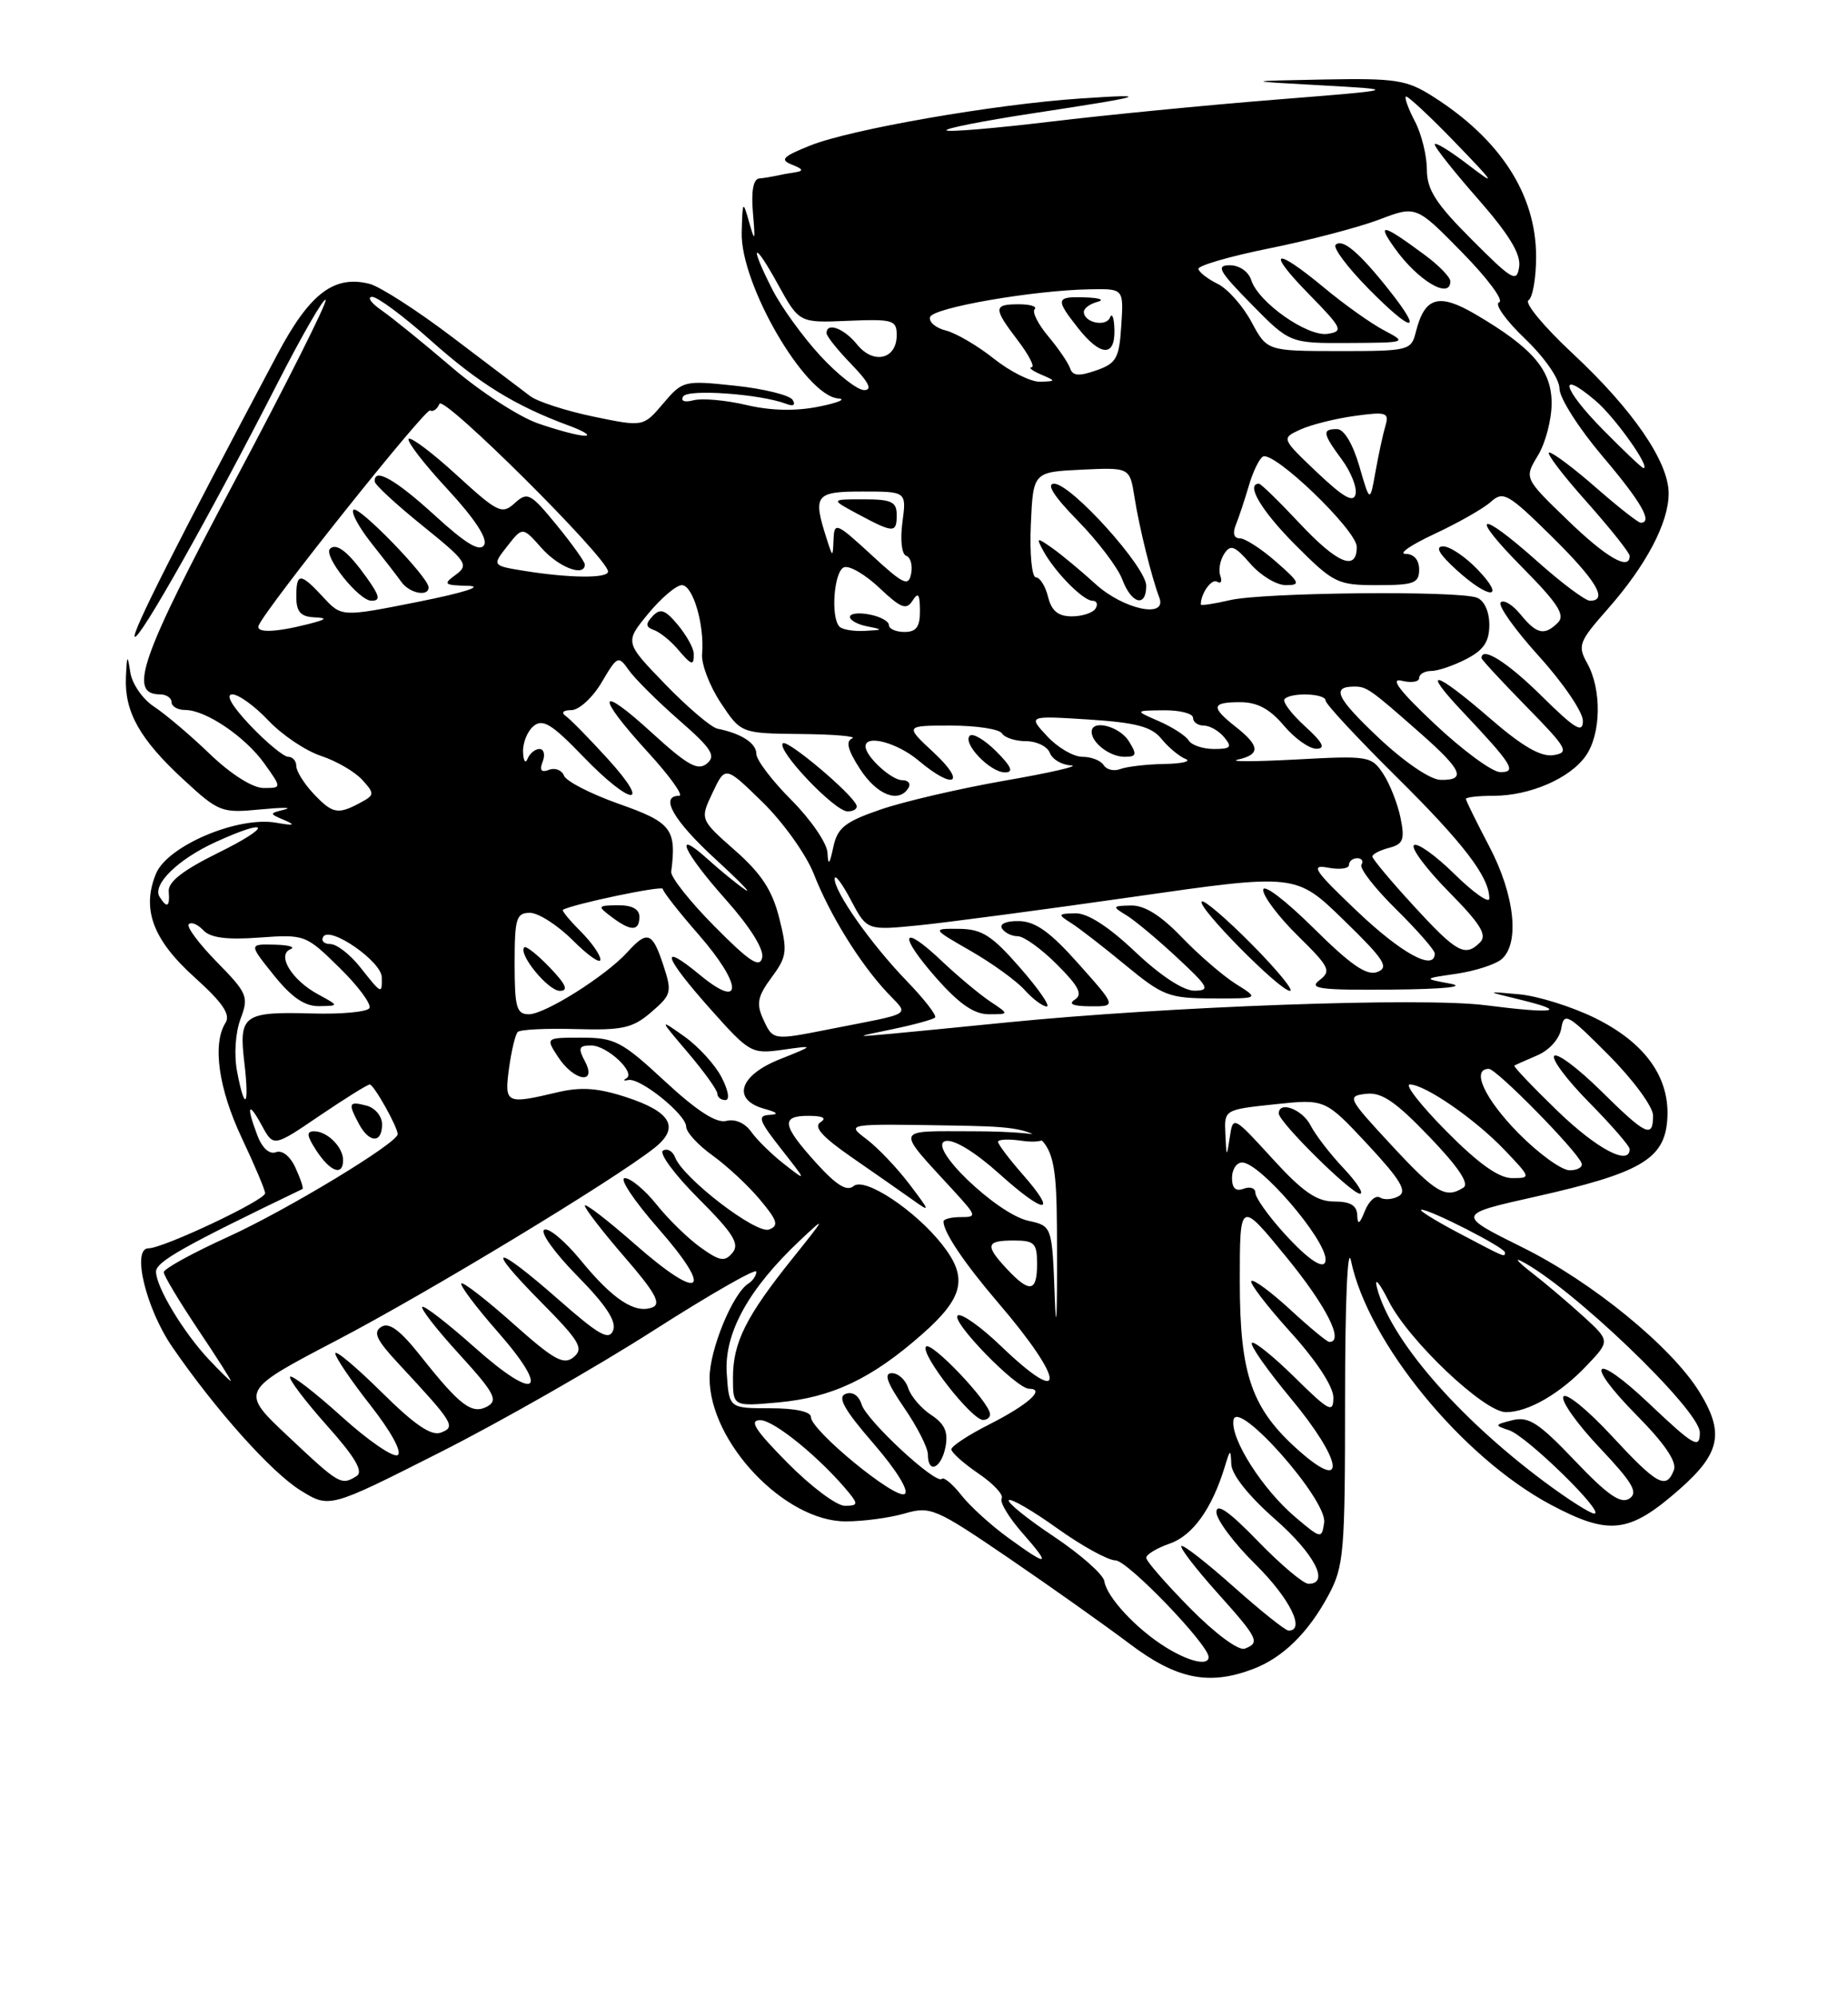 <?xml version="1.0" encoding="UTF-8" standalone="no"?>
<!DOCTYPE svg PUBLIC "-//W3C//DTD SVG 1.1//EN" "http://www.w3.org/Graphics/SVG/1.1/DTD/svg11.dtd" >
<svg xmlns="http://www.w3.org/2000/svg" xmlns:xlink="http://www.w3.org/1999/xlink" version="1.1" viewBox="0 0 237 256">
 <g >
 <path fill="currentColor"
d=" M 160.68 213.93 C 164.50 212.49 167.76 209.30 170.35 204.50 C 172.36 200.76 172.50 199.10 172.50 179.21 C 172.50 166.91 172.82 159.47 173.26 161.59 C 175.43 172.05 187.51 186.80 198.86 192.85 C 206.40 196.86 208.95 196.56 215.43 190.85 C 220.64 186.26 221.17 183.63 217.93 178.39 C 214.36 172.62 204.17 164.29 195.25 159.88 C 186.74 155.66 186.74 155.66 196.96 153.37 C 210.28 150.38 213.40 148.59 213.81 143.67 C 214.27 138.22 211.06 133.67 204.51 130.46 C 201.55 129.01 197.18 127.65 194.81 127.44 C 190.50 127.05 190.50 127.05 194.84 128.10 C 201.33 129.67 199.47 129.99 190.48 128.84 C 182.38 127.81 149.74 128.99 129.00 131.06 C 123.78 131.59 117.25 132.22 114.50 132.48 C 109.50 132.94 109.50 132.94 114.48 131.91 C 117.22 131.34 119.66 130.67 119.92 130.42 C 120.17 130.16 118.53 128.06 116.28 125.73 C 111.69 120.98 106.98 114.29 107.04 112.61 C 107.07 112.00 108.01 113.25 109.13 115.38 C 111.18 119.26 111.18 119.26 117.84 118.60 C 121.50 118.23 133.88 116.59 145.35 114.95 C 166.20 111.96 166.20 111.96 172.33 117.93 C 177.53 122.98 178.18 123.99 176.65 124.58 C 175.28 125.11 173.26 123.71 168.42 118.92 C 164.82 115.36 162.00 113.22 162.00 114.07 C 162.00 114.90 164.01 117.55 166.46 119.96 C 170.52 123.95 170.77 124.45 169.21 125.64 C 167.78 126.73 169.28 126.92 178.50 126.84 C 185.13 126.78 188.11 126.48 186.00 126.08 C 182.50 125.43 182.50 125.43 186.79 124.81 C 189.15 124.46 191.74 123.63 192.54 122.97 C 194.94 120.98 194.27 114.72 191.00 108.50 C 189.35 105.36 188.00 102.62 188.00 102.40 C 188.00 102.18 189.59 102.00 191.53 102.00 C 196.19 102.00 201.35 99.77 203.37 96.88 C 205.34 94.07 205.43 88.41 203.57 85.04 C 202.29 82.74 202.47 82.27 206.20 78.04 C 211.12 72.46 214.00 67.00 214.00 63.24 C 214.00 59.19 209.40 52.49 201.68 45.30 C 198.02 41.89 195.47 38.82 196.02 38.49 C 196.56 38.16 197.00 35.64 197.00 32.90 C 197.00 24.95 192.44 17.87 183.77 12.37 C 180.40 10.23 179.04 10.02 169.77 10.19 C 159.50 10.39 159.50 10.39 169.50 10.94 C 179.50 11.50 179.50 11.50 163.50 12.78 C 154.70 13.48 141.72 14.75 134.66 15.60 C 127.59 16.45 121.62 16.95 121.38 16.71 C 121.14 16.47 126.02 15.51 132.22 14.56 C 147.04 12.31 148.11 11.98 138.50 12.63 C 127.51 13.37 109.11 16.57 103.94 18.64 C 100.35 20.08 99.97 20.47 101.58 21.11 C 102.99 21.66 103.10 21.92 102.00 22.08 C 101.17 22.20 100.05 22.41 99.50 22.54 C 98.95 22.66 97.98 22.82 97.35 22.88 C 96.61 22.96 96.32 24.53 96.56 27.25 C 96.88 30.95 96.82 31.11 96.08 28.50 C 95.27 25.63 95.23 25.69 95.12 29.79 C 94.94 36.43 103.27 50.76 107.50 51.07 C 108.60 51.15 107.47 51.63 105.00 52.12 C 102.04 52.72 98.87 52.65 95.72 51.91 C 93.09 51.29 90.05 51.02 88.96 51.30 C 87.79 51.61 87.25 51.41 87.62 50.81 C 88.22 49.83 97.53 50.50 100.82 51.76 C 101.75 52.12 102.07 51.92 101.65 51.25 C 101.28 50.65 97.97 49.83 94.29 49.44 C 87.71 48.74 87.55 48.78 85.05 51.72 C 82.50 54.72 82.50 54.72 76.12 53.40 C 72.61 52.67 68.97 51.49 68.02 50.79 C 67.08 50.08 62.60 46.69 58.06 43.25 C 53.53 39.81 48.72 36.72 47.39 36.38 C 42.85 35.24 39.74 37.60 35.65 45.27 C 22.74 69.53 16.85 81.18 17.28 81.61 C 17.84 82.17 27.02 65.88 35.53 49.23 C 38.70 43.03 41.50 38.17 41.76 38.43 C 42.02 38.68 36.76 49.16 30.08 61.70 C 18.02 84.32 16.39 89.00 20.52 89.00 C 21.33 89.00 22.00 89.45 22.00 90.00 C 22.00 90.55 22.79 91.00 23.75 91.00 C 26.41 91.01 31.46 94.43 33.93 97.90 C 36.14 101.00 36.14 101.00 33.80 101.00 C 32.41 101.00 29.63 99.25 26.92 96.65 C 24.43 94.25 21.20 91.52 19.75 90.57 C 18.30 89.62 16.93 87.64 16.71 86.17 C 16.35 83.82 16.28 83.89 16.15 86.80 C 15.95 91.24 17.93 94.76 23.54 99.93 C 28.05 104.09 28.42 104.23 33.36 103.75 C 36.19 103.48 37.60 103.48 36.50 103.76 C 34.50 104.27 34.50 104.27 36.50 105.13 C 37.98 105.77 37.69 105.85 35.41 105.45 C 30.50 104.59 21.49 108.41 20.01 111.97 C 18.13 116.51 19.60 120.46 24.99 125.30 C 28.54 128.50 29.59 130.03 28.93 131.08 C 27.21 133.79 28.02 139.53 31.00 145.84 C 32.65 149.33 34.00 152.52 34.00 152.94 C 34.00 153.84 20.94 160.00 19.04 160.00 C 16.85 160.00 18.72 167.74 22.10 172.65 C 27.65 180.72 34.82 188.73 38.56 191.04 C 42.25 193.32 42.25 193.32 56.37 186.18 C 64.14 182.26 76.46 175.23 83.75 170.57 C 91.04 165.91 97.00 162.50 97.00 162.99 C 97.00 163.48 96.54 164.16 95.99 164.51 C 93.98 165.75 91.00 172.99 91.00 176.62 C 91.00 184.86 100.63 195.00 108.45 195.00 C 110.69 195.00 114.09 194.55 116.01 193.99 C 119.34 193.03 119.96 193.30 129.40 199.73 C 134.84 203.44 141.82 208.39 144.90 210.71 C 150.87 215.22 155.03 216.07 160.68 213.93 Z  M 126.97 128.35 C 125.61 127.44 122.82 125.11 120.77 123.17 C 115.58 118.25 115.11 119.71 120.07 125.35 C 123.00 128.67 124.92 130.00 126.81 130.00 C 129.45 130.00 129.45 130.00 126.97 128.35 Z  M 130.83 124.05 C 127.21 119.90 125.93 119.08 123.00 119.05 C 119.50 119.02 119.50 119.02 124.50 121.89 C 127.25 123.47 130.36 125.72 131.40 126.88 C 132.45 128.05 133.73 129.00 134.24 129.00 C 134.75 129.00 133.21 126.77 130.83 124.05 Z  M 138.34 123.56 C 134.71 119.47 132.80 118.10 130.69 118.06 C 129.06 118.02 128.14 118.42 128.50 119.00 C 128.84 119.55 129.75 120.00 130.53 120.00 C 131.30 120.00 133.57 121.63 135.56 123.63 C 138.36 126.42 138.88 127.46 137.85 128.12 C 136.95 128.69 137.61 128.97 139.84 128.98 C 143.19 129.00 143.19 129.00 138.34 123.56 Z  M 158.50 126.12 C 156.85 125.08 153.72 122.38 151.55 120.12 C 148.87 117.33 146.77 116.02 145.05 116.06 C 142.64 116.11 142.61 116.19 144.45 117.31 C 145.53 117.96 148.45 120.40 150.95 122.73 C 155.02 126.51 155.26 126.96 153.19 126.98 C 151.77 126.99 148.85 125.08 145.59 122.00 C 142.16 118.75 139.47 117.02 137.90 117.06 C 135.66 117.11 135.62 117.20 137.37 118.31 C 138.40 118.96 141.55 121.40 144.37 123.73 C 149.13 127.65 149.93 127.96 155.50 127.97 C 161.50 127.99 161.50 127.99 158.50 126.12 Z  M 160.53 121.03 C 157.27 117.74 154.39 115.28 154.12 115.55 C 153.46 116.21 164.13 127.00 165.43 127.00 C 165.99 127.00 163.78 124.31 160.53 121.03 Z  M 149.50 211.13 C 145.73 208.79 141.93 204.70 141.63 202.67 C 141.50 201.81 138.59 199.24 135.15 196.94 C 131.71 194.65 129.12 192.55 129.38 192.28 C 129.65 192.02 132.45 193.64 135.60 195.90 C 138.75 198.15 142.11 200.00 143.06 200.00 C 144.60 200.00 155.00 210.80 155.00 212.39 C 155.00 213.56 152.48 212.98 149.50 211.13 Z  M 152.64 206.14 C 149.54 203.00 147.00 200.09 147.00 199.67 C 147.00 199.24 148.36 198.42 150.03 197.84 C 152.97 196.81 155.43 193.37 157.07 188.01 C 157.77 185.70 157.83 185.67 157.91 187.69 C 157.97 189.02 160.14 191.75 163.49 194.69 C 168.59 199.17 170.59 203.00 167.81 203.00 C 167.15 203.00 164.23 200.53 161.31 197.52 C 157.64 193.73 156.00 192.59 156.00 193.81 C 156.00 194.78 158.25 197.79 161.00 200.50 C 165.38 204.82 167.48 209.01 165.25 209.00 C 164.84 208.99 161.67 206.46 158.20 203.37 C 154.74 200.29 151.73 197.94 151.51 198.16 C 151.29 198.38 153.32 201.02 156.01 204.03 C 161.39 210.03 161.64 210.54 159.64 211.31 C 158.85 211.61 155.88 209.42 152.64 206.14 Z  M 129.31 197.11 C 127.11 195.52 124.40 193.06 123.29 191.64 C 122.18 190.23 121.05 189.28 120.79 189.55 C 120.02 190.31 111.17 182.11 110.50 180.02 C 110.14 178.86 109.32 178.32 108.44 178.66 C 107.36 179.07 108.28 180.71 112.03 185.03 C 114.97 188.43 116.63 191.11 116.02 191.49 C 114.83 192.23 104.00 183.34 104.00 181.63 C 104.00 180.93 101.99 180.50 98.75 180.50 C 93.50 180.50 93.50 180.50 93.20 175.99 C 92.87 170.87 95.98 165.22 102.58 159.00 C 106.01 155.76 105.94 155.94 101.66 161.27 C 95.66 168.75 94.00 172.07 94.00 176.59 C 94.00 180.28 94.00 180.28 99.82 179.75 C 106.71 179.12 111.77 176.73 118.25 171.02 C 123.61 166.30 124.18 163.77 120.84 159.53 C 117.36 155.11 110.90 150.83 109.48 152.02 C 108.60 152.75 107.26 151.92 104.63 149.01 C 100.28 144.20 100.10 143.00 103.75 143.02 C 105.56 143.03 106.06 143.31 105.21 143.85 C 104.30 144.43 105.47 145.73 109.21 148.32 C 112.12 150.33 115.61 152.77 116.98 153.74 C 119.36 155.44 119.35 155.37 116.60 151.74 C 115.03 149.68 112.57 147.10 111.13 146.01 C 108.50 144.03 108.50 144.03 122.00 144.26 C 135.50 144.50 135.50 144.50 135.56 160.00 C 135.59 168.53 135.46 171.37 135.27 166.32 C 134.93 157.14 134.93 157.14 131.88 156.47 C 127.82 155.58 118.73 146.82 121.27 146.25 C 122.34 146.00 125.05 147.66 128.16 150.45 C 134.04 155.74 135.76 155.76 131.13 150.50 C 129.41 148.54 128.00 146.67 128.00 146.35 C 128.00 146.03 129.35 145.97 131.00 146.21 C 132.65 146.46 134.00 146.28 134.00 145.83 C 134.00 145.37 129.88 145.00 124.85 145.00 C 114.56 145.00 114.75 144.38 122.42 152.75 C 125.26 155.86 125.30 156.00 123.20 156.00 C 121.99 156.00 121.00 156.25 121.00 156.57 C 121.00 157.94 123.68 161.92 128.03 167.00 C 136.64 177.04 136.86 180.67 128.37 172.53 C 125.81 170.07 123.32 168.30 122.84 168.60 C 121.81 169.23 130.33 178.00 131.98 178.00 C 134.13 178.00 131.86 180.04 126.93 182.54 C 124.22 183.91 122.00 185.36 122.01 185.77 C 122.01 186.17 123.58 187.57 125.49 188.87 C 127.41 190.17 128.74 191.61 128.46 192.06 C 128.18 192.51 129.36 194.48 131.08 196.44 C 134.87 200.76 134.52 200.89 129.31 197.11 Z  M 121.26 185.44 C 121.62 183.53 121.15 182.49 119.41 181.35 C 118.13 180.51 116.81 178.96 116.47 177.91 C 116.14 176.86 115.20 176.00 114.38 176.00 C 113.31 176.00 113.75 177.22 115.95 180.43 C 117.63 182.87 119.00 185.57 119.00 186.43 C 119.00 188.98 120.72 188.22 121.26 185.44 Z  M 126.97 181.25 C 126.91 179.70 119.29 171.72 118.74 172.62 C 118.09 173.66 124.63 182.00 126.08 182.00 C 126.59 182.00 126.99 181.66 126.97 181.25 Z  M 166.16 194.49 C 161.94 190.93 157.78 184.42 158.19 182.01 C 158.67 179.18 170.25 192.26 169.82 195.15 C 169.51 197.26 169.43 197.25 166.16 194.49 Z  M 198.00 189.88 C 186.84 181.55 178.24 171.56 176.58 165.00 C 176.23 163.62 176.91 164.41 178.09 166.75 C 180.63 171.80 190.34 181.00 193.13 181.00 C 195.98 181.00 200.06 178.65 203.50 175.02 C 206.50 171.86 206.50 171.86 203.00 168.67 C 201.07 166.92 198.15 164.44 196.50 163.17 C 194.85 161.89 194.18 161.19 195.00 161.59 C 201.28 164.70 218.00 180.70 218.00 183.61 C 218.00 185.78 217.26 185.36 211.43 179.84 C 204.30 173.10 203.04 174.46 209.95 181.45 C 213.50 185.04 215.07 187.37 214.67 188.42 C 213.69 190.98 212.52 190.33 206.66 184.00 C 203.61 180.71 200.84 178.46 200.50 179.00 C 200.16 179.55 202.25 182.50 205.15 185.56 C 209.40 190.06 210.13 191.31 208.96 192.08 C 207.85 192.80 206.16 191.62 201.97 187.22 C 197.34 182.36 196.05 181.52 193.97 182.03 C 191.65 182.61 191.62 182.69 193.54 183.32 C 195.82 184.08 205.97 194.00 204.46 194.00 C 203.93 193.99 201.03 192.14 198.00 189.88 Z  M 101.00 187.50 C 96.79 183.24 96.01 182.01 97.53 182.03 C 99.31 182.05 105.32 186.98 108.87 191.32 C 110.07 192.79 110.00 193.00 108.34 193.00 C 107.29 193.00 103.99 190.53 101.00 187.50 Z  M 36.99 184.14 C 30.76 178.29 30.76 178.29 43.13 171.82 C 54.81 165.72 78.65 151.30 83.91 147.15 C 87.22 144.54 86.11 142.52 80.32 140.63 C 76.68 139.44 74.52 139.29 71.50 140.00 C 64.88 141.57 64.67 141.47 65.28 136.92 C 65.59 134.67 66.09 132.58 66.40 132.27 C 66.71 131.95 70.08 131.79 73.87 131.90 C 79.85 132.07 81.14 131.78 83.52 129.73 C 86.12 127.50 86.21 127.16 85.06 123.68 C 83.67 119.46 83.02 119.22 80.48 122.02 C 77.72 125.07 69.90 130.00 67.83 130.00 C 66.24 130.00 66.00 129.13 66.00 123.50 C 66.00 117.70 66.21 117.00 67.97 117.00 C 69.05 117.00 71.52 118.59 73.47 120.53 C 75.41 122.48 77.00 123.58 77.00 122.99 C 77.00 122.39 75.85 120.76 74.44 119.35 C 73.03 117.94 72.02 116.71 72.19 116.61 C 73.54 115.86 85.00 113.46 85.00 113.93 C 85.00 114.26 87.06 116.89 89.57 119.76 C 95.23 126.23 95.35 129.58 89.75 124.95 C 84.46 120.59 85.09 122.58 91.14 129.37 C 96.13 134.97 96.39 135.11 100.39 134.55 C 104.50 133.97 104.50 133.97 100.00 135.77 C 94.81 137.83 93.82 140.94 98.00 142.11 C 99.74 142.59 99.94 142.83 98.67 142.90 C 97.10 142.99 97.32 143.62 100.17 147.25 C 103.50 151.49 103.50 151.49 100.57 149.21 C 98.96 147.95 97.05 146.08 96.33 145.05 C 95.54 143.94 94.26 143.38 93.15 143.67 C 91.87 144.00 89.39 142.40 85.26 138.58 C 79.75 133.47 78.84 133.00 74.59 133.00 C 69.95 133.00 69.95 133.00 71.59 135.50 C 73.63 138.61 76.63 139.05 75.00 136.00 C 74.11 134.33 74.24 134.00 75.81 134.00 C 77.87 134.00 81.62 137.52 80.31 138.23 C 79.87 138.47 79.99 138.56 80.58 138.43 C 82.09 138.10 88.00 142.86 88.00 144.41 C 88.00 145.11 89.51 146.76 91.37 148.09 C 93.22 149.42 95.96 151.96 97.45 153.75 C 99.71 156.44 99.91 157.10 98.63 157.59 C 96.99 158.22 87.60 151.01 86.58 148.34 C 86.27 147.53 85.57 147.15 85.03 147.48 C 84.49 147.82 86.54 150.58 89.58 153.62 C 94.04 158.08 94.89 159.43 93.94 160.57 C 92.95 161.76 92.33 161.66 89.86 159.90 C 88.26 158.76 85.72 156.29 84.22 154.41 C 82.73 152.54 80.88 151.00 80.13 151.00 C 79.37 151.00 81.30 153.89 84.40 157.43 C 91.69 165.73 89.95 166.96 81.46 159.50 C 77.91 156.38 75.00 154.15 75.00 154.53 C 75.00 154.91 77.29 157.87 80.09 161.11 C 84.02 165.64 84.84 167.12 83.67 167.57 C 81.44 168.43 78.59 166.56 74.46 161.51 C 72.43 159.04 70.33 157.29 69.79 157.63 C 69.25 157.96 71.16 160.62 74.04 163.54 C 77.68 167.23 79.08 169.35 78.64 170.50 C 78.11 171.87 76.84 171.15 71.64 166.58 C 63.33 159.29 62.01 159.43 69.33 166.83 C 74.34 171.89 74.90 172.83 73.58 173.94 C 72.29 175.01 71.07 174.33 65.81 169.65 C 62.38 166.59 59.39 164.28 59.17 164.50 C 58.94 164.73 61.04 167.52 63.83 170.70 C 70.73 178.56 68.85 179.81 60.85 172.68 C 57.40 169.61 54.39 167.28 54.16 167.51 C 53.92 167.74 56.08 170.50 58.95 173.63 C 63.37 178.48 63.91 179.47 62.53 180.25 C 60.55 181.35 59.03 180.22 53.98 173.85 C 51.33 170.50 49.91 169.44 48.91 170.06 C 47.81 170.74 48.26 171.72 51.04 174.71 C 58.20 182.41 58.49 182.87 56.55 183.62 C 55.32 184.09 53.18 182.64 48.92 178.42 C 45.66 175.20 43.00 172.97 43.00 173.47 C 43.00 173.97 45.03 176.96 47.51 180.12 C 50.15 183.48 51.60 186.13 51.00 186.50 C 50.43 186.85 47.20 184.63 43.82 181.57 C 40.43 178.51 37.46 176.21 37.21 176.46 C 36.96 176.70 39.06 179.49 41.87 182.65 C 45.53 186.74 46.63 188.61 45.75 189.18 C 43.77 190.43 43.55 190.31 36.99 184.14 Z  M 92.54 138.08 C 91.71 136.47 89.56 134.12 87.77 132.85 C 84.50 130.54 84.50 130.54 88.25 134.95 C 90.31 137.38 92.00 139.73 92.00 140.18 C 92.00 140.63 92.46 141.00 93.03 141.00 C 93.62 141.00 93.41 139.76 92.54 138.08 Z  M 70.51 124.01 C 68.93 122.37 67.46 121.20 67.24 121.42 C 66.41 122.25 70.29 127.00 71.80 127.00 C 72.94 127.00 72.59 126.18 70.51 124.01 Z  M 82.00 117.50 C 82.00 116.52 81.04 116.01 79.25 116.03 C 76.62 116.06 76.58 116.13 78.44 117.53 C 80.91 119.40 82.00 119.39 82.00 117.50 Z  M 166.70 186.04 C 160.53 180.62 159.00 176.29 159.00 164.22 C 159.00 153.82 159.00 153.82 165.00 161.16 C 170.12 167.42 172.43 172.00 170.48 172.00 C 170.19 172.00 167.93 170.13 165.46 167.85 C 162.98 165.57 160.74 163.92 160.48 164.19 C 160.22 164.45 162.48 167.40 165.50 170.74 C 168.82 174.40 171.00 177.73 171.00 179.12 C 171.00 181.18 170.47 180.90 166.02 176.52 C 163.29 173.83 160.82 171.85 160.55 172.12 C 160.27 172.40 162.54 175.63 165.60 179.31 C 172.12 187.17 172.82 191.41 166.70 186.04 Z  M 26.79 174.25 C 23.51 170.76 20.01 164.95 20.01 163.00 C 20.00 161.73 23.50 159.75 38.79 152.40 C 38.95 152.32 38.55 151.11 37.91 149.71 C 37.23 148.20 36.19 147.37 35.39 147.68 C 34.56 148.00 33.63 147.16 33.01 145.54 C 31.55 141.69 31.84 141.05 33.58 144.26 C 35.08 147.02 35.08 147.02 40.98 143.01 C 44.23 140.81 47.13 139.00 47.42 139.00 C 47.94 139.00 51.00 144.45 51.00 145.37 C 51.00 146.50 36.79 155.10 29.25 158.53 C 24.71 160.59 21.00 162.63 21.00 163.06 C 21.00 163.49 22.99 166.80 25.41 170.42 C 27.84 174.04 29.72 177.00 29.60 177.00 C 29.48 177.00 28.21 175.76 26.79 174.25 Z  M 44.00 148.70 C 44.00 147.02 41.97 145.00 40.28 145.00 C 39.26 145.00 39.34 145.59 40.59 147.50 C 42.37 150.21 44.00 150.78 44.00 148.70 Z  M 49.00 144.12 C 49.00 143.07 48.11 142.00 47.00 141.71 C 44.71 141.11 44.60 141.39 46.04 144.07 C 47.36 146.53 49.00 146.56 49.00 144.12 Z  M 129.17 162.69 C 126.29 159.61 126.43 159.00 130.00 159.00 C 132.67 159.00 133.00 159.33 133.00 162.00 C 133.00 165.60 132.07 165.77 129.17 162.69 Z  M 164.62 158.00 C 162.63 155.80 161.00 153.50 161.00 152.89 C 161.00 152.28 160.32 152.05 159.50 152.36 C 158.48 152.75 158.00 152.31 158.00 150.97 C 158.00 149.89 158.58 149.00 159.30 149.00 C 161.57 149.00 170.00 158.80 170.00 161.43 C 170.00 162.96 167.88 161.61 164.62 158.00 Z  M 187.00 158.00 C 183.97 156.40 181.85 155.07 182.28 155.05 C 183.35 154.98 193.00 159.91 193.00 160.52 C 193.00 161.18 193.14 161.24 187.00 158.00 Z  M 174.06 155.75 C 174.02 154.50 173.17 154.00 171.10 154.00 C 168.86 154.00 167.05 152.75 163.17 148.49 C 158.16 143.01 158.13 143.00 157.72 145.74 C 157.31 148.41 157.29 148.40 157.15 145.37 C 157.00 142.23 157.00 142.23 163.47 141.54 C 169.94 140.85 169.94 140.85 175.38 146.67 C 179.56 151.16 180.49 152.68 179.40 153.30 C 178.62 153.75 177.53 153.83 176.98 153.49 C 176.43 153.15 175.57 153.91 175.05 155.19 C 174.36 156.92 174.11 157.06 174.06 155.75 Z  M 172.32 149.75 C 170.62 147.96 168.72 145.49 168.08 144.25 C 167.02 142.18 164.00 141.05 164.00 142.72 C 164.00 143.82 173.29 153.00 174.41 153.00 C 174.95 153.00 174.01 151.54 172.32 149.75 Z  M 178.42 146.75 C 172.83 140.72 172.71 140.49 175.18 140.20 C 177.17 139.96 178.94 141.15 183.29 145.68 C 187.02 149.56 188.47 151.72 187.68 152.22 C 185.40 153.67 184.16 152.94 178.42 146.75 Z  M 185.50 145.00 C 182.23 141.70 180.12 139.00 180.80 139.00 C 182.75 139.00 189.17 143.43 192.95 147.39 C 196.36 150.97 196.37 151.00 193.91 151.00 C 192.21 151.00 189.58 149.12 185.50 145.00 Z  M 194.71 145.22 C 190.39 140.82 188.63 137.00 190.94 137.00 C 191.93 137.00 202.25 147.50 202.83 149.09 C 203.02 149.59 202.32 150.00 201.30 150.00 C 200.27 150.00 197.30 147.85 194.71 145.22 Z  M 199.71 142.36 C 196.52 139.27 194.05 136.67 194.21 136.58 C 194.37 136.48 195.70 135.89 197.17 135.26 C 198.71 134.60 200.01 133.14 200.23 131.81 C 200.58 129.68 201.06 129.96 206.30 135.23 C 209.46 138.41 212.00 141.86 212.00 142.98 C 212.00 145.96 211.11 145.54 205.31 139.81 C 202.41 136.95 199.73 134.94 199.33 135.33 C 198.94 135.73 200.95 138.41 203.81 141.31 C 206.66 144.20 209.00 146.89 209.00 147.28 C 209.00 149.50 204.77 147.26 199.71 142.36 Z  M 30.40 137.31 C 30.00 135.18 30.19 132.34 30.85 130.59 C 31.92 127.75 31.74 127.31 27.81 123.30 C 25.51 120.96 23.89 118.78 24.21 118.46 C 24.53 118.13 25.37 118.48 26.08 119.24 C 26.98 120.20 29.09 120.48 33.26 120.17 C 39.09 119.75 39.22 119.80 43.54 124.04 C 45.95 126.40 47.67 128.73 47.37 129.22 C 47.07 129.70 43.77 130.01 40.05 129.90 C 31.24 129.65 30.61 130.09 31.33 136.14 C 32.01 141.85 31.40 142.62 30.40 137.31 Z  M 40.78 127.44 C 37.42 125.62 35.45 122.39 37.26 121.66 C 37.94 121.38 37.02 121.12 35.20 121.08 C 31.91 121.00 31.91 121.00 35.12 125.00 C 37.41 127.85 39.08 128.99 40.92 128.96 C 43.50 128.92 43.50 128.92 40.78 127.44 Z  M 97.87 130.61 C 96.97 128.64 97.16 127.70 98.95 125.28 C 100.93 122.61 101.01 121.94 99.93 117.65 C 99.04 114.11 97.64 111.97 94.25 108.99 C 89.76 105.03 89.76 105.03 91.39 101.59 C 93.02 98.15 93.02 98.15 97.81 102.83 C 100.44 105.40 103.39 109.53 104.36 112.00 C 106.43 117.27 110.22 123.40 113.76 127.20 C 116.62 130.26 117.47 129.73 106.20 131.95 C 99.12 133.35 99.12 133.35 97.87 130.61 Z  M 46.17 123.94 C 44.89 122.33 43.18 121.00 42.36 121.00 C 41.55 121.00 41.14 120.58 41.46 120.06 C 42.33 118.66 48.91 123.22 48.96 125.25 C 49.01 127.49 48.95 127.46 46.17 123.94 Z  M 91.63 118.73 C 88.49 115.56 85.99 112.41 86.08 111.73 C 86.78 106.27 86.13 105.41 79.41 103.05 C 75.79 101.77 72.61 100.14 72.33 99.42 C 72.06 98.71 71.19 98.37 70.41 98.67 C 69.41 99.06 69.16 98.73 69.60 97.61 C 69.94 96.73 69.75 96.00 69.19 96.00 C 68.63 96.00 67.94 96.56 67.66 97.25 C 67.38 97.94 67.12 97.54 67.08 96.37 C 67.04 95.20 67.64 93.71 68.43 93.06 C 69.60 92.09 70.78 92.81 74.75 96.93 C 80.93 103.35 83.74 103.63 77.93 97.25 C 75.55 94.64 73.13 92.17 72.55 91.77 C 71.93 91.33 72.23 91.02 73.28 91.02 C 74.26 91.01 76.01 89.41 77.16 87.46 C 79.17 84.05 79.30 83.99 80.63 85.88 C 81.39 86.97 84.28 89.84 87.05 92.27 C 91.27 95.95 91.86 96.87 90.66 97.87 C 89.49 98.83 88.17 98.09 83.61 93.93 C 76.61 87.53 76.31 88.99 83.10 96.42 C 85.91 99.49 87.71 102.00 87.10 102.00 C 84.55 102.00 86.37 105.18 91.75 110.11 C 94.91 113.01 96.60 114.76 95.50 113.99 C 94.40 113.23 92.26 111.48 90.75 110.11 C 86.21 106.01 87.64 109.20 93.07 115.29 C 96.18 118.78 97.99 121.67 97.75 122.74 C 97.43 124.13 96.13 123.27 91.63 118.73 Z  M 174.06 116.81 C 168.53 111.56 168.00 110.77 170.31 111.21 C 171.79 111.49 173.00 111.34 173.00 110.86 C 173.00 110.39 173.48 110.00 174.06 110.00 C 174.64 110.00 174.89 110.37 174.60 110.83 C 174.32 111.29 176.32 113.86 179.04 116.54 C 181.77 119.23 184.00 121.78 184.00 122.21 C 184.00 124.53 179.76 122.23 174.06 116.81 Z  M 181.25 116.05 C 178.36 112.91 176.00 110.08 176.00 109.78 C 176.00 109.48 176.96 108.98 178.14 108.67 C 179.95 108.20 180.18 107.63 179.62 104.86 C 179.26 103.07 178.27 100.53 177.41 99.21 C 175.89 96.90 175.53 96.84 166.17 97.35 C 160.85 97.63 157.51 97.64 158.75 97.36 C 161.66 96.71 161.59 95.61 158.50 93.18 C 155.24 90.61 155.35 90.00 159.06 90.00 C 161.24 90.00 162.86 90.87 164.65 93.00 C 166.04 94.65 167.93 95.99 168.84 95.97 C 170.05 95.95 169.64 95.16 167.33 93.06 C 165.59 91.47 164.42 89.91 164.75 89.59 C 165.62 88.71 170.00 88.88 170.00 89.79 C 170.00 90.23 174.08 94.61 179.06 99.54 C 187.71 108.10 191.00 112.40 191.00 115.16 C 191.00 115.85 188.98 114.44 186.52 112.02 C 184.06 109.60 181.72 107.95 181.33 108.34 C 180.94 108.73 182.96 111.42 185.82 114.32 C 189.88 118.43 190.75 119.85 189.81 120.79 C 187.89 122.71 186.82 122.13 181.25 116.05 Z  M 20.46 114.94 C 19.50 113.38 22.84 110.12 27.67 107.92 C 34.69 104.72 34.97 105.87 28.00 109.30 C 23.48 111.53 21.54 113.03 21.64 114.25 C 21.80 116.25 21.41 116.47 20.46 114.94 Z  M 106.12 109.28 C 106.05 108.05 103.97 105.03 101.50 102.55 C 99.03 100.08 97.00 97.41 97.00 96.63 C 97.00 95.26 95.08 94.01 92.02 93.40 C 91.21 93.24 88.20 90.68 85.33 87.72 C 80.11 82.33 80.11 82.33 83.13 78.66 C 84.79 76.65 86.73 75.00 87.45 75.00 C 88.87 75.00 90.37 80.12 90.04 83.83 C 89.93 85.11 91.00 87.92 92.43 90.08 C 95.03 94.00 95.03 94.00 102.76 94.08 C 107.02 94.12 109.95 94.38 109.29 94.65 C 108.43 95.00 108.72 96.14 110.29 98.56 C 112.45 101.90 115.26 103.00 116.50 101.00 C 116.84 100.45 116.49 100.00 115.71 100.00 C 114.32 100.00 111.00 96.95 111.00 95.67 C 111.00 94.10 115.08 95.19 117.82 97.50 C 122.35 101.31 124.02 100.43 119.76 96.47 C 116.03 93.00 116.03 93.00 121.96 93.00 C 125.22 93.00 128.16 93.45 128.50 94.00 C 128.84 94.55 130.23 95.00 131.59 95.00 C 132.95 95.00 134.32 95.67 134.64 96.50 C 134.95 97.33 136.18 98.05 137.36 98.10 C 138.54 98.16 134.73 99.04 128.90 100.05 C 123.07 101.07 115.87 102.74 112.90 103.77 C 108.36 105.33 107.40 106.10 106.87 108.57 C 106.38 110.85 106.21 111.01 106.12 109.28 Z  M 109.83 103.19 C 109.20 101.65 100.95 94.72 100.40 95.27 C 99.55 96.12 107.04 104.00 108.70 104.00 C 109.51 104.00 110.02 103.64 109.83 103.19 Z  M 127.76 96.30 C 126.27 94.82 124.75 93.92 124.37 94.30 C 123.40 95.27 126.98 99.00 128.88 99.00 C 130.03 99.00 129.73 98.28 127.76 96.30 Z  M 88.97 83.75 C 88.95 83.06 88.03 81.42 86.93 80.09 C 85.31 78.15 84.69 77.93 83.71 78.96 C 82.76 79.97 82.79 80.36 83.86 80.75 C 84.61 81.02 85.95 82.09 86.84 83.12 C 88.73 85.34 89.01 85.42 88.97 83.75 Z  M 40.17 101.69 C 38.98 100.41 38.00 98.84 38.00 98.19 C 38.00 97.53 37.53 97.00 36.96 97.00 C 36.39 97.00 34.21 95.20 32.11 93.00 C 29.76 90.52 28.87 89.00 29.79 89.00 C 30.60 89.00 32.69 90.51 34.43 92.36 C 36.17 94.20 39.20 96.24 41.18 96.89 C 43.15 97.54 45.52 98.92 46.46 99.96 C 48.07 101.74 48.06 101.90 46.15 102.92 C 43.31 104.44 42.63 104.30 40.17 101.69 Z  M 176.81 94.57 C 171.37 89.43 170.69 88.00 173.71 88.00 C 175.28 88.00 175.76 88.34 182.25 94.06 C 187.53 98.72 188.08 100.02 184.75 99.96 C 183.44 99.94 180.13 97.69 176.81 94.57 Z  M 141.54 98.07 C 141.18 97.48 139.95 97.00 138.81 97.00 C 137.66 97.00 135.63 95.81 134.29 94.36 C 131.84 91.73 131.84 91.73 139.60 92.22 C 145.74 92.62 147.69 93.14 148.96 94.71 C 149.85 95.80 151.23 96.95 152.03 97.27 C 152.84 97.58 151.62 97.88 149.33 97.92 C 147.04 97.96 144.50 98.26 143.68 98.57 C 142.87 98.88 141.91 98.66 141.54 98.07 Z  M 144.77 95.00 C 143.56 93.07 140.00 92.17 140.00 93.80 C 140.00 95.22 142.35 97.00 144.21 97.00 C 145.77 97.00 145.84 96.72 144.77 95.00 Z  M 184.00 92.80 C 179.54 88.61 178.20 86.87 179.75 87.25 C 180.99 87.56 182.00 87.40 182.00 86.91 C 182.00 86.41 182.70 86.00 183.55 86.00 C 184.40 86.00 186.43 85.31 188.05 84.47 C 190.28 83.32 191.00 82.25 191.00 80.08 C 191.00 78.39 190.35 76.97 189.42 76.61 C 187.01 75.68 162.01 75.93 157.75 76.92 C 155.69 77.40 154.00 77.65 154.00 77.48 C 154.00 76.05 155.39 74.12 156.09 74.56 C 156.58 74.86 156.76 74.52 156.50 73.80 C 156.24 73.09 156.46 71.83 156.99 71.00 C 157.81 69.74 158.34 69.94 160.35 72.25 C 161.66 73.76 163.71 75.00 164.90 75.00 C 166.85 75.00 166.72 74.69 163.65 72.00 C 161.77 70.35 159.68 69.00 159.01 69.00 C 158.24 69.00 158.05 68.35 158.50 67.25 C 158.89 66.29 159.63 64.05 160.15 62.29 C 160.66 60.52 161.47 58.83 161.95 58.53 C 163.31 57.69 174.00 67.96 174.00 70.10 C 174.00 73.29 171.50 72.24 166.60 67.00 C 164.02 64.25 161.71 62.00 161.46 62.00 C 159.70 62.00 161.79 65.50 166.14 69.86 C 171.05 74.77 171.53 75.00 176.64 75.00 C 181.33 75.00 182.00 74.75 182.00 73.00 C 182.00 71.77 181.33 71.00 180.25 70.99 C 179.29 70.98 180.97 69.83 184.00 68.42 C 187.02 67.01 190.26 65.17 191.20 64.32 C 192.77 62.90 193.41 63.25 198.96 68.72 C 204.73 74.40 206.28 77.00 203.91 77.00 C 203.31 77.00 200.30 74.75 197.21 72.00 C 189.54 65.16 188.26 65.69 195.29 72.79 C 199.78 77.32 200.76 78.84 199.81 79.79 C 198.08 81.52 197.07 81.30 195.00 78.75 C 193.99 77.51 192.85 76.82 192.46 77.21 C 192.07 77.60 194.28 80.71 197.38 84.13 C 200.47 87.54 203.00 91.26 203.00 92.39 C 203.00 94.05 202.01 93.45 197.72 89.22 C 193.32 84.87 190.00 82.78 190.00 84.35 C 190.00 84.54 192.59 87.34 195.75 90.56 C 201.01 95.93 201.31 96.46 199.22 96.79 C 197.61 97.04 195.22 95.66 191.08 92.07 C 183.95 85.89 182.13 85.47 187.60 91.25 C 193.97 98.00 194.60 99.01 192.37 98.96 C 191.34 98.93 187.57 96.16 184.00 92.80 Z  M 189.50 73.00 C 187.92 71.35 185.92 70.01 185.06 70.03 C 184.01 70.05 184.57 71.03 186.77 73.03 C 191.03 76.91 193.22 76.88 189.50 73.00 Z  M 152.44 94.90 C 152.07 94.30 150.35 93.19 148.63 92.44 C 145.50 91.08 145.50 91.08 149.25 91.04 C 151.31 91.02 153.00 91.45 153.00 92.00 C 153.00 92.55 153.62 93.00 154.38 93.00 C 155.14 93.00 156.32 93.67 157.00 94.50 C 158.05 95.77 157.85 96.00 155.68 96.00 C 154.27 96.00 152.81 95.51 152.44 94.90 Z  M 33.17 80.18 C 34.06 77.98 54.59 52.25 55.16 52.61 C 55.53 52.83 56.07 52.45 56.36 51.76 C 56.86 50.57 77.93 71.52 77.98 73.25 C 78.00 74.15 73.11 74.11 67.30 73.18 C 63.10 72.50 63.10 72.50 65.06 70.00 C 67.02 67.50 67.02 67.50 69.46 70.25 C 71.66 72.73 75.00 74.00 75.00 72.35 C 75.00 72.00 73.37 69.72 71.39 67.30 C 68.03 63.20 67.65 63.00 66.01 64.49 C 64.38 65.97 63.85 65.72 58.59 60.91 C 55.48 58.06 52.70 55.97 52.41 56.25 C 52.13 56.54 54.36 59.44 57.38 62.69 C 60.91 66.51 62.58 69.06 62.08 69.87 C 61.52 70.77 59.72 69.68 55.76 66.06 C 50.67 61.41 47.89 59.86 48.07 61.75 C 48.11 62.16 50.87 64.71 54.22 67.41 C 59.85 71.95 60.16 72.41 58.46 73.66 C 56.78 74.88 56.92 75.01 60.06 75.09 C 62.09 75.14 59.47 75.97 53.66 77.13 C 43.81 79.09 43.81 79.09 41.45 76.54 C 38.51 73.37 38.00 73.36 38.00 76.50 C 38.00 78.39 38.55 79.03 40.25 79.12 C 42.07 79.21 41.93 79.38 39.50 80.00 C 35.29 81.07 32.78 81.14 33.17 80.18 Z  M 47.02 74.03 C 44.67 70.73 43.14 69.53 42.32 70.34 C 41.43 71.24 46.02 77.00 47.64 77.00 C 48.83 77.00 48.71 76.40 47.02 74.03 Z  M 54.96 75.25 C 54.89 73.91 45.95 64.71 45.33 65.34 C 44.99 65.67 46.02 67.58 47.61 69.59 C 49.20 71.59 50.95 73.85 51.49 74.61 C 52.54 76.07 55.03 76.53 54.96 75.25 Z  M 107.67 80.33 C 106.50 79.16 106.95 73.18 108.25 72.71 C 108.94 72.45 110.98 73.65 112.79 75.36 C 115.54 77.96 116.24 78.23 117.03 76.99 C 117.75 75.85 117.97 76.14 117.98 78.25 C 118.00 80.34 117.52 81.00 116.00 81.00 C 114.90 81.00 114.00 80.60 114.00 80.12 C 114.00 79.63 112.88 79.02 111.50 78.76 C 110.12 78.49 109.00 78.63 109.00 79.07 C 109.00 79.50 110.01 80.06 111.25 80.29 C 113.30 80.69 113.27 80.74 110.92 80.86 C 109.50 80.94 108.03 80.70 107.67 80.33 Z  M 134.41 76.50 C 134.07 75.12 133.36 74.00 132.85 74.00 C 132.33 74.00 132.04 70.99 132.20 67.25 C 132.50 60.50 132.50 60.50 138.70 60.20 C 144.89 59.91 144.89 59.91 145.49 63.70 C 146.09 67.55 147.70 74.04 148.68 76.60 C 149.72 79.32 144.08 78.12 140.50 74.86 C 138.60 73.13 136.09 71.05 134.92 70.23 C 132.94 68.84 132.86 68.87 133.81 70.62 C 135.29 73.33 138.91 77.00 140.10 77.00 C 140.66 77.00 140.84 77.45 140.50 78.00 C 140.16 78.55 138.79 79.00 137.46 79.00 C 135.71 79.00 134.86 78.31 134.41 76.50 Z  M 147.00 75.08 C 147.00 72.67 137.36 62.00 135.19 62.00 C 134.13 62.00 135.18 63.64 138.23 66.75 C 140.79 69.36 143.35 72.74 143.92 74.25 C 145.10 77.41 147.00 77.92 147.00 75.08 Z  M 111.74 71.11 C 107.26 66.99 106.99 66.88 106.90 69.12 C 106.80 71.50 106.80 71.50 106.00 69.00 C 104.22 63.44 104.56 63.00 110.63 63.00 C 116.26 63.00 116.26 63.00 115.73 66.95 C 115.43 69.21 115.64 71.05 116.22 71.24 C 116.77 71.42 117.06 72.45 116.85 73.53 C 116.52 75.23 115.87 74.92 111.74 71.11 Z  M 115.00 66.00 C 115.00 64.31 114.33 64.00 110.75 64.00 C 106.50 64.00 106.50 64.00 110.00 65.88 C 114.61 68.35 115.00 68.36 115.00 66.00 Z  M 200.99 66.62 C 195.47 61.29 195.47 61.29 197.23 58.39 C 198.20 56.80 198.99 53.79 198.99 51.70 C 199.00 47.44 196.58 44.60 189.23 40.29 C 184.51 37.52 182.71 38.05 181.58 42.54 C 180.98 44.93 180.70 45.00 171.73 45.00 C 162.50 44.99 162.50 44.99 160.50 41.27 C 159.40 39.22 157.46 37.03 156.19 36.40 C 154.91 35.77 153.79 34.91 153.69 34.48 C 153.58 34.06 157.69 32.86 162.80 31.83 C 167.92 30.80 174.25 29.14 176.86 28.15 C 181.61 26.34 181.61 26.34 187.51 32.35 C 190.76 35.66 192.90 38.53 192.26 38.75 C 191.62 38.96 193.10 41.05 195.55 43.39 C 198.13 45.86 200.00 48.57 200.00 49.82 C 200.00 51.00 202.47 54.89 205.50 58.46 C 210.49 64.34 212.02 67.00 210.41 67.00 C 210.09 67.00 207.51 64.97 204.68 62.50 C 201.85 60.02 199.15 58.00 198.69 58.00 C 198.22 58.00 200.35 60.81 203.42 64.25 C 206.48 67.69 208.99 70.84 209.00 71.25 C 209.01 73.21 206.00 71.48 200.99 66.62 Z  M 177.50 42.34 C 175.85 41.48 172.39 39.02 169.82 36.88 C 163.38 31.54 162.29 32.01 167.88 37.72 C 172.15 42.08 172.33 42.47 170.27 42.79 C 167.68 43.19 161.38 38.76 160.47 35.91 C 160.12 34.81 158.95 34.00 157.72 34.00 C 155.90 34.00 156.32 34.75 160.50 39.00 C 165.42 44.00 165.42 44.00 172.96 43.96 C 180.44 43.92 180.47 43.91 177.50 42.34 Z  M 178.16 37.20 C 174.33 32.36 172.15 30.52 171.29 31.38 C 170.92 31.75 172.82 34.28 175.50 37.00 C 181.16 42.74 182.64 42.85 178.16 37.20 Z  M 186.00 36.05 C 186.00 35.53 184.54 34.02 182.75 32.70 C 177.30 28.67 176.50 28.49 178.86 31.80 C 181.83 35.97 186.00 38.45 186.00 36.05 Z  M 168.90 60.54 C 164.31 56.18 164.31 56.18 166.78 55.05 C 168.14 54.43 171.27 53.65 173.74 53.31 C 177.82 52.75 178.18 52.87 177.67 54.60 C 177.36 55.64 176.79 58.29 176.40 60.47 C 175.69 64.45 175.69 64.45 174.32 59.72 C 173.48 56.86 172.36 55.00 171.47 55.00 C 169.52 55.00 169.61 55.55 172.10 58.92 C 173.25 60.48 174.04 62.46 173.85 63.33 C 173.59 64.49 172.32 63.78 168.90 60.54 Z  M 205.52 55.02 C 200.36 49.78 199.73 47.20 204.62 51.36 C 207.11 53.46 211.75 60.00 210.77 60.00 C 210.58 60.00 208.22 57.76 205.52 55.02 Z  M 69.00 54.27 C 66.53 53.41 61.56 50.18 57.97 47.10 C 54.37 44.02 50.32 40.74 48.97 39.80 C 47.61 38.87 47.05 38.08 47.71 38.05 C 48.38 38.02 51.75 40.52 55.20 43.60 C 61.42 49.15 66.06 52.01 72.95 54.55 C 74.90 55.27 75.83 55.86 75.00 55.85 C 74.17 55.85 71.47 55.13 69.00 54.27 Z  M 105.20 45.60 C 102.97 43.18 100.21 39.37 99.07 37.14 C 96.04 31.20 96.59 30.66 99.77 36.45 C 102.50 41.39 102.50 41.39 108.75 41.12 C 114.52 40.88 115.00 41.02 115.00 42.96 C 115.00 46.05 112.03 46.76 109.93 44.17 C 108.25 42.08 106.00 41.25 106.00 42.70 C 106.00 43.09 107.44 44.89 109.20 46.70 C 111.43 49.01 111.92 50.00 110.82 50.00 C 109.96 50.00 107.43 48.02 105.20 45.60 Z  M 127.47 45.98 C 125.38 44.31 122.60 42.69 121.29 42.36 C 119.98 42.03 119.08 41.25 119.29 40.63 C 119.69 39.43 132.56 37.20 139.80 37.08 C 144.11 37.00 144.11 37.00 143.80 41.73 C 143.53 45.94 143.18 46.57 140.58 47.48 C 138.37 48.25 137.56 48.19 137.24 47.21 C 137.00 46.51 135.74 44.66 134.43 43.10 C 133.13 41.55 132.34 39.99 132.69 39.64 C 133.05 39.29 132.13 39.00 130.67 39.00 C 127.37 39.00 127.36 39.47 130.55 43.66 C 131.95 45.50 132.74 47.03 132.30 47.07 C 131.86 47.11 132.40 47.53 133.50 48.00 C 135.46 48.84 135.45 48.86 133.39 48.93 C 132.23 48.97 129.56 47.64 127.47 45.98 Z  M 142.92 42.25 C 142.88 40.74 142.62 40.04 142.36 40.69 C 141.84 41.96 139.00 41.35 139.00 39.97 C 139.00 39.52 139.79 38.94 140.75 38.69 C 141.71 38.44 141.04 38.18 139.25 38.12 C 135.39 37.98 135.31 38.31 138.25 42.04 C 141.14 45.70 143.02 45.79 142.92 42.25 Z  M 188.75 30.71 C 184.13 26.09 183.00 24.32 182.99 21.73 C 182.99 19.95 182.31 17.20 181.48 15.60 C 180.64 14.01 180.11 12.56 180.29 12.38 C 180.47 12.20 183.29 14.82 186.56 18.20 C 191.80 23.62 192.00 23.96 188.25 21.09 C 185.91 19.30 184.00 18.14 184.00 18.51 C 184.00 18.89 186.51 22.05 189.58 25.54 C 193.53 30.05 195.06 32.56 194.83 34.18 C 194.53 36.26 193.98 35.95 188.75 30.71 Z "/>
</g>
</svg>